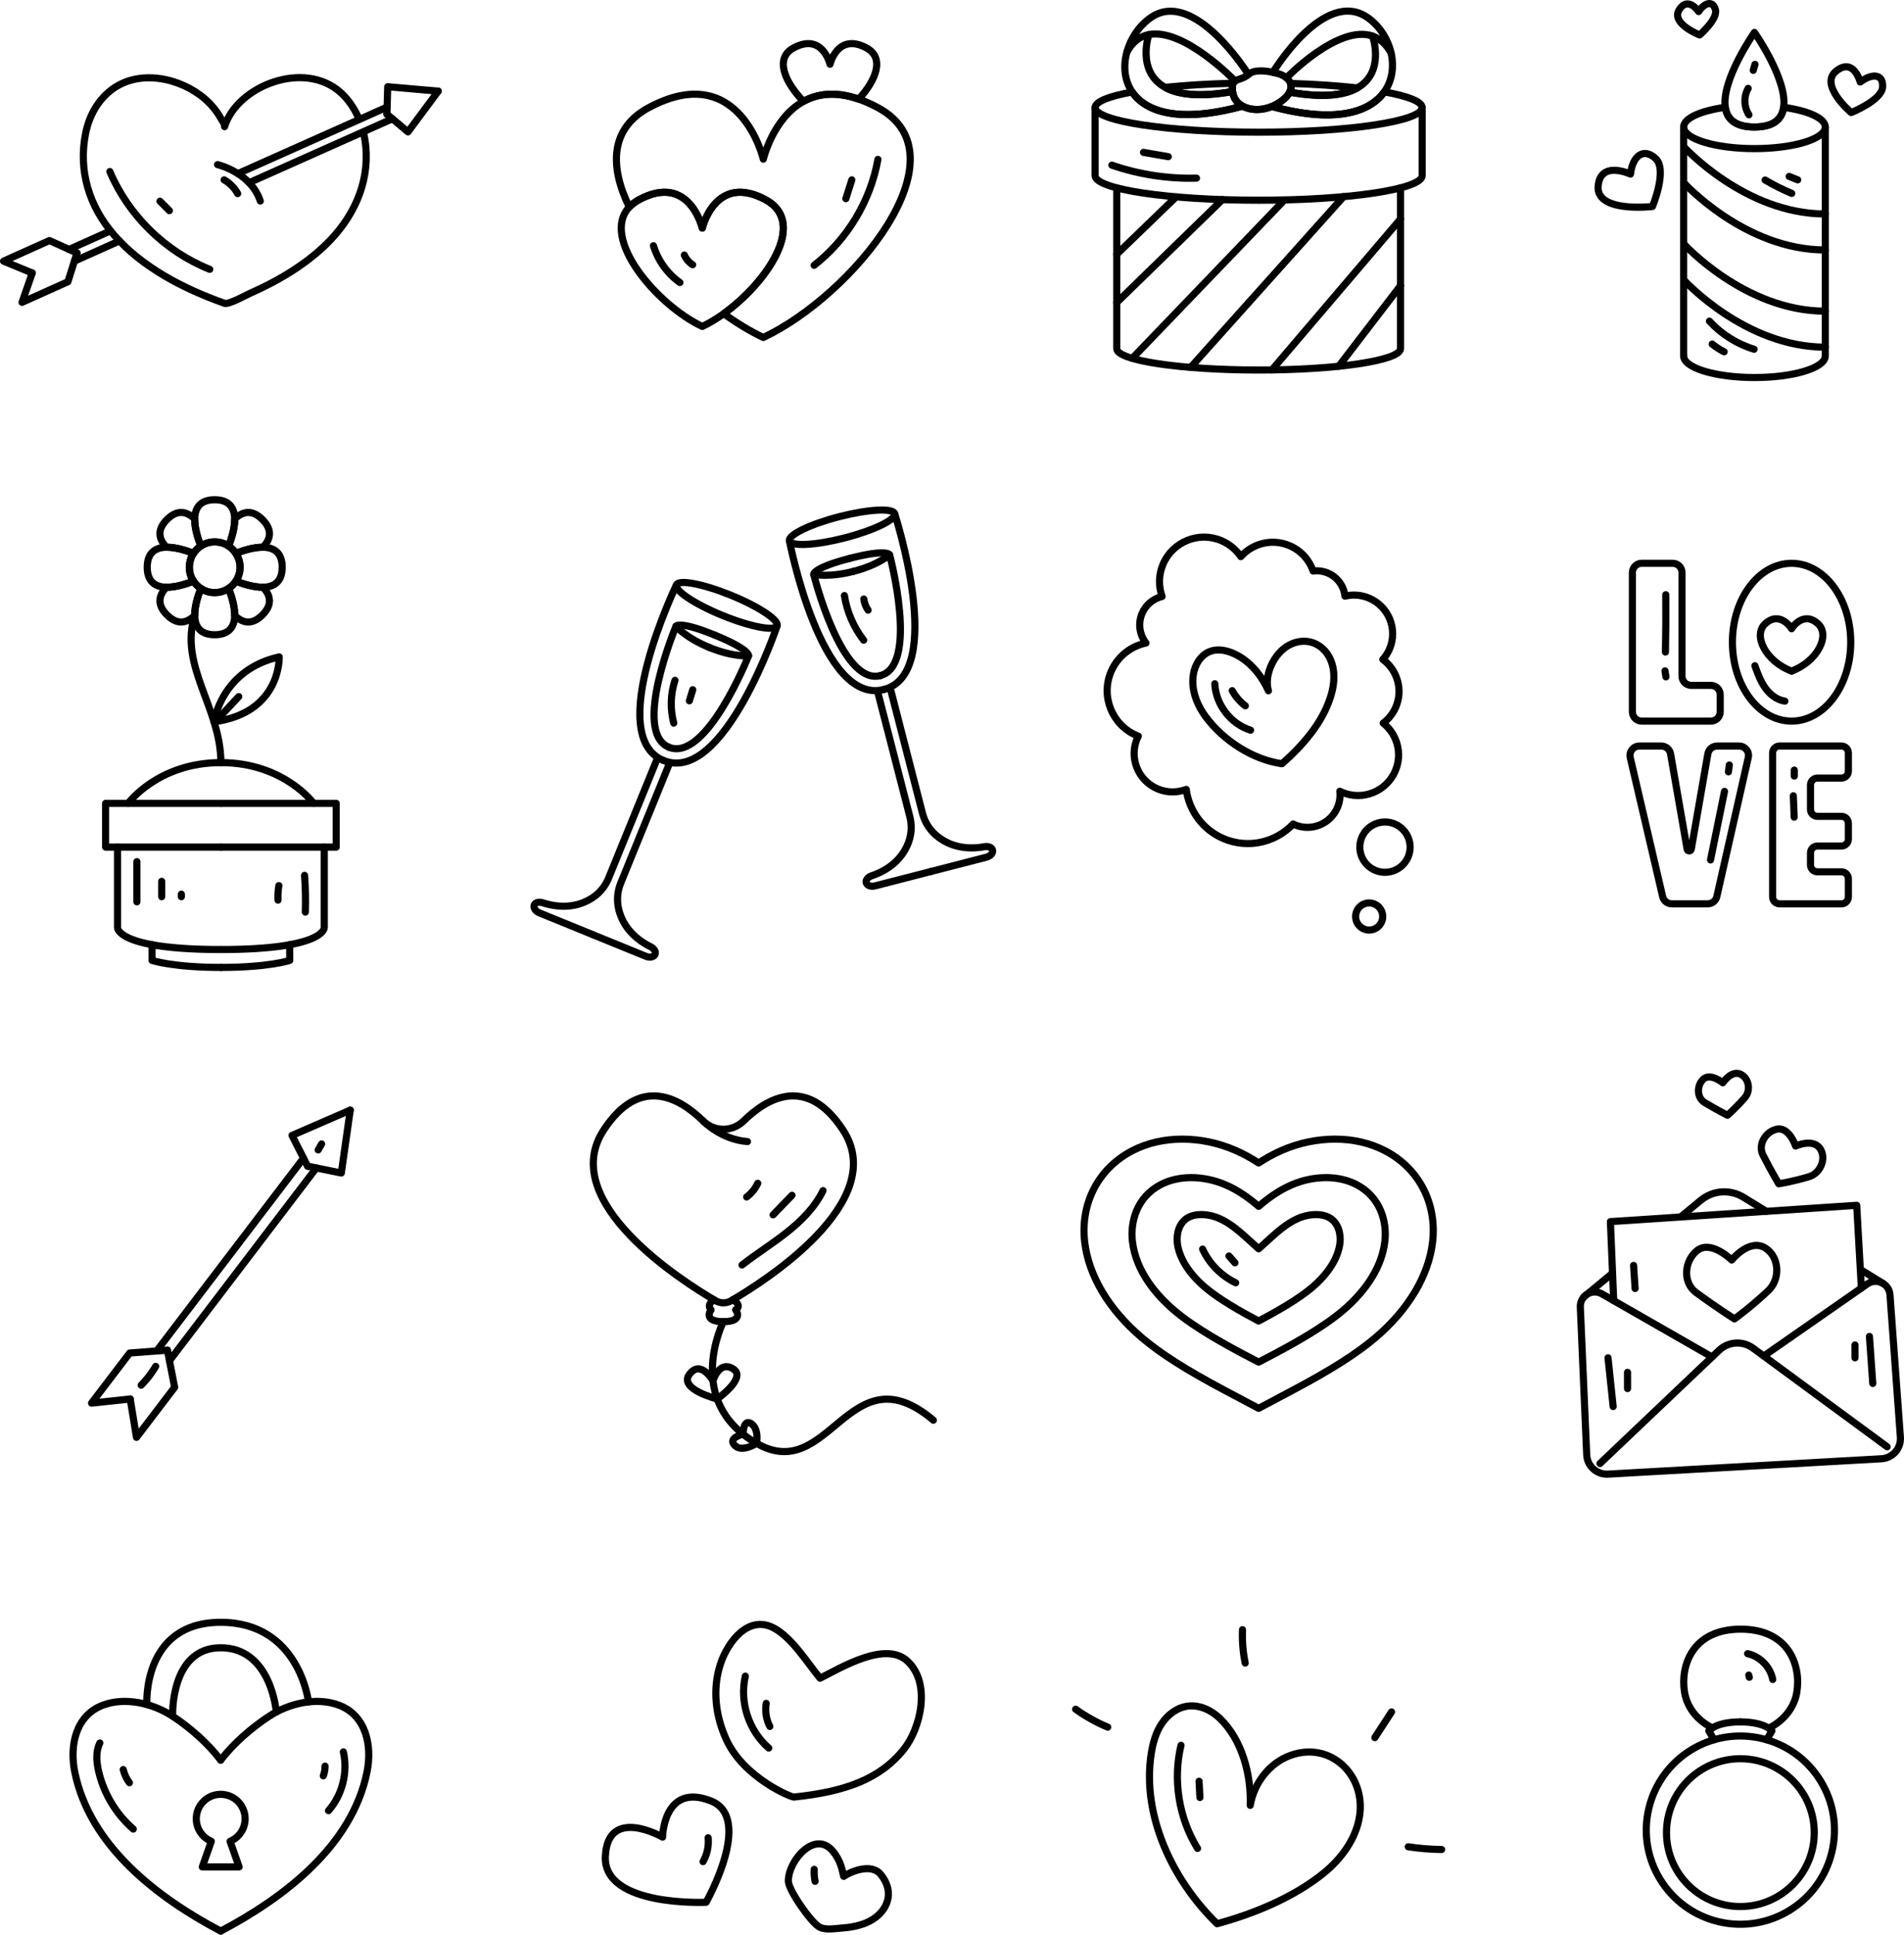 <?xml version="1.0" encoding="UTF-8"?><svg id="_レイヤー_2" xmlns="http://www.w3.org/2000/svg" viewBox="0 0 400.743 407.086"><defs><style>.cls-1{fill:none;stroke:#000;stroke-linecap:round;stroke-linejoin:round;stroke-width:1.5px;}</style></defs><g id="OBJECTS"><circle class="cls-1" cx="366.303" cy="385.614" r="15.551"/><circle class="cls-1" cx="366.303" cy="385.09" r="19.803" transform="translate(-93.184 652.192) rotate(-76.602)"/><path class="cls-1" d="M360.768,366.071l-1.105-1.873s1.398-1.882,6.64-1.882"/><path class="cls-1" d="M371.838,366.071l1.105-1.873s-1.398-1.882-6.64-1.882"/><path class="cls-1" d="M372.263,363.628s5.048-2.108,5.933-7.622c.885-5.514-1.649-13.202-11.826-13.202s-12.711,7.688-11.826,13.202c.885,5.514,5.889,7.565,5.889,7.565"/><path class="cls-1" d="M367.829,347.96c2.618.564,4.793,2.801,5.285,5.433"/><path class="cls-1" d="M368.069,352.467c.039.155.078.311.117.466"/><path class="cls-1" d="M46.452,406.336c-13.28-6.998-27.592-17.915-30.726-33.537-1.098-5.472.188-11.835,5.903-13.995,4.749-1.795,10.581-.389,14.707,2.316,3.675,2.41,7.461,5.739,10.117,9.251"/><path class="cls-1" d="M46.452,406.336c13.28-6.998,27.673-17.915,30.807-33.537,1.098-5.472-.188-11.835-5.903-13.995-4.748-1.795-10.581-.389-14.706,2.316-3.675,2.41-7.543,5.739-10.198,9.251"/><path class="cls-1" d="M30.91,358.665s-1.026-17.304,15.542-17.304,18.479,16.747,18.479,16.747"/><path class="cls-1" d="M36.335,361.12s-.562-14.405,10.117-14.405,11.7,13.519,11.7,13.519"/><path class="cls-1" d="M51.591,382.694c0-2.838-2.301-5.139-5.14-5.139s-5.139,2.301-5.139,5.139c0,2.138,1.306,3.97,3.164,4.745l-1.898,5.391h7.747l-1.898-5.391c1.858-.774,3.164-2.607,3.164-4.745Z"/><path class="cls-1" d="M21.011,366.757c-.883,1.788-.719,3.913-.278,5.858,1.068,4.718,3.672,9.075,7.322,12.25"/><path class="cls-1" d="M25.937,372.342c.237 1.0.684,1.95,1.302,2.771"/><path class="cls-1" d="M69.143,380.993c2.911-3.321,4.109-8.069,3.124-12.374"/><path class="cls-1" d="M68.049,373.662c.25-.648.376-1.344.367-2.039"/><path class="cls-1" d="M139.45,386.557s.199-11.519,10.16-7.622c9.108,3.564-.995,21.335-.995,21.335,0,0-21.698,1.02-21.204-9.665.494-10.685,12.039-4.048,12.039-4.048Z"/><path class="cls-1" d="M167.111,378.13c10.727-1.125,18.091-3.748,23.131-10.062,3.523-4.413,5.789-13.904.737-18.558-4.62-4.255-13.819,1.311-18.378,3.615-2.723-3.291-5.794-8.369-9.577-10.479-5.467-3.048-9.846,2.83-11.377,7.455-1.757,5.308-1.054,11.038,1.282,16.059,3.678,7.904,13.556,12.033,14.183,11.968Z"/><path class="cls-1" d="M172.429,405.466c1.231.716,3.314.331,4.69.232,1.772-.127,3.546-.424,5.193-1.114,4.235-1.773,6.387-6.156,3.013-10.228-1.854-2.237-5.939-.756-7.751.465-.317-1.187-.507-3.168-2.29-5.312-3.777-4.542-9.408,2.058-9.356,6.322.023,1.867,4.683,8.577,6.501,9.635Z"/><path class="cls-1" d="M156.876,352.682c-1.261,5.431.709,11.487,4.924,15.138"/><path class="cls-1" d="M161.271,358.419c-.276,1.643-.007,3.374.757,4.855"/><path class="cls-1" d="M147.973,391.723c.862-1.517,1.243-3.303,1.075-5.04"/><path class="cls-1" d="M171.552,395.863c-.17-.827-.231-1.677-.18-2.52"/><path class="cls-1" d="M256.163,404.784c-9.247-8.996-15.887-22.623-13.866-35.759.346-2.247.97-4.497,2.238-6.383,1.268-1.887,3.254-3.378,5.511-3.653,2.456-.299,4.914.872,6.699,2.585,4.714,4.524,6.635,11.964,6.393,18.304.781-4.627,3.989-8.876,8.395-10.491,8.538-3.129,15.906,4.164,14.63,12.684-.721,4.814-3.808,9.018-7.59,12.082-6.28,5.087-14.659,8.535-22.409,10.632"/><path class="cls-1" d="M226.393,359.648c2.099,1.508,4.371,2.776,6.756,3.771"/><path class="cls-1" d="M261.515,342.913c-.1,2.353.09,4.719.566,7.026"/><path class="cls-1" d="M289.369,365.624c1.172-1.802,2.343-3.605,3.515-5.407"/><path class="cls-1" d="M296.401,388.591c2.325.354,4.675.546,7.027.574"/><path class="cls-1" d="M252.05,388.93c-3.94-6.399-5.22-14.382-3.478-21.692"/><path class="cls-1" d="M252.552,378.223l-.18-3.42"/><path class="cls-1" d="M360.339,285.534l-23.172-13.274c-2.079-1.191-4.654.377-4.55,2.77l1.344,31.092c.102,2.366,2.119,4.192,4.483,4.059l57.539-3.234c2.371-.133,4.172-2.184,3.999-4.552l-2.191-29.957c-.172-2.35-2.836-3.621-4.771-2.275l-21.796,15.168"/><path class="cls-1" d="M336.752,307.947l25.063-23.816c1.963-1.865,4.981-2.056,7.162-.452l28.218,20.745"/><line class="cls-1" x1="391.547" y1="267.111" x2="396.274" y2="270.03"/><path class="cls-1" d="M353.719,256.071l4.261-3.52c2.554-2.11,6.168-2.358,8.986-.618l4.796,2.943"/><line class="cls-1" x1="333.418" y1="272.841" x2="339.403" y2="267.898"/><polyline class="cls-1" points="339.643 273.679 338.951 257.049 390.788 253.617 391.768 271.036"/><path class="cls-1" d="M365.062,277.522s3.391-2.429,7.133-5.964c2.539-2.398,2.355-6.977-.56-8.901-3.383-2.233-7.153,2.472-7.153,2.472,0,0-4.374-4.342-7.306-1.973-2.717,2.194-3.031,6.72-.219,8.791,4.293,3.163,8.105,5.575,8.105,5.575"/><path class="cls-1" d="M374.377,249.09s2.892-.451,6.353-1.484c2.348-.701,3.679-3.628,2.46-5.754-1.415-2.467-5.263-.71-5.263-.71,0,0-1.369-4.102-3.955-3.544-2.395.517-4.021,3.254-2.913,5.439,1.691,3.337,3.318,6.053,3.318,6.053"/><path class="cls-1" d="M363.589,234.668s1.751-1.526,3.638-3.682c1.28-1.463.936-3.991-.78-4.904-1.993-1.059-3.834,1.748-3.834,1.748,0,0-2.653-2.175-4.154-.708-1.39,1.36-1.325,3.885.343,4.884,2.547,1.526,4.787,2.662,4.787,2.662"/><path class="cls-1" d="M339.527,295.959c-.359-3.42-.719-6.84-1.078-10.26"/><path class="cls-1" d="M342.552,292.183v-3.42"/><path class="cls-1" d="M394.17,291.106c-.234-3.3-.469-6.601-.703-9.901"/><path class="cls-1" d="M390.432,285.703v-2.7"/><path class="cls-1" d="M344.144,271.125c-.106-1.621-.212-3.242-.317-4.863"/><path class="cls-1" d="M263.271,285.756c-5.217-2.72-11.759-6.315-16.087-9.996-3.624-3.082-8.1-8.113-8.842-14.581-.463-4.03.871-9.283,6-11.938,1.835-.95,4.037-1.452,6.37-1.452,2.451,0,4.971.531,7.286,1.536,2.707,1.174,4.939,2.825,6.913,4.505,1.974-1.68,4.206-3.331,6.913-4.505,2.316-1.005,4.835-1.536,7.286-1.536,2.333,0,4.535.502,6.37,1.452,5.129,2.655,6.463,7.908,6.001,11.938-.742,6.468-5.218,11.499-8.843,14.582-4.327,3.68-10.87,7.275-16.087,9.995l-1.639.855-1.639-.855Z"/><path class="cls-1" d="M257.789,292.561c-8.125-4.311-13.517-7.737-17.483-11.111-6.93-5.892-11.195-13.047-12.01-20.147-.934-8.142,2.909-15.489,10.03-19.175,3.119-1.615,6.657-2.436,10.512-2.436,3.766,0,7.613.805,11.125,2.329,1.813.786,3.452,1.707,4.948,2.688,1.495-.982,3.135-1.902,4.948-2.688,3.512-1.524,7.359-2.329,11.125-2.329,3.854,0,7.391.82,10.513,2.436,7.118,3.685,10.961,11.032,10.028,19.172-.815,7.101-5.08,14.257-12.012,20.15-3.965,3.372-9.357,6.798-17.482,11.109l-7.122,3.778-7.122-3.778Z"/><path class="cls-1" d="M264.911,277.969c-3.896-2.067-8.358-4.607-11.272-7.086-3.409-2.899-5.485-6.219-5.844-9.349-.208-1.815.292-4.318,2.386-5.402.729-.378,1.62-.569,2.646-.569,1.235,0,2.579.288,3.783.81,2.395,1.039,4.396,2.853,6.332,4.607l1.97,1.785,1.969-1.785c1.936-1.754,3.937-3.568,6.332-4.607,1.204-.522,2.548-.81,3.783-.81,1.026,0,1.917.192,2.646.569,2.094,1.084,2.594,3.588,2.386,5.402-.359,3.129-2.434,6.449-5.844,9.348-2.914,2.478-7.377,5.019-11.272,7.086Z"/><path class="cls-1" d="M253.114,262.832c1.411,3.072,3.921,5.626,6.969,7.09"/><path class="cls-1" d="M258.672,264.283l1.26,1.44"/><path class="cls-1" d="M150.27,273.493s-1.642.924-.633,2.122"/><path class="cls-1" d="M149.636,275.615s-1.826,2.485,2.615,2.485"/><path class="cls-1" d="M150.605,273.69c1.019.594,2.273.594,3.292,0,6.985-4.074,33.377-20.811,23.572-35.865-7.627-11.709-16.035-6.791-20.959-1.957-2.37,2.326-6.148,2.326-8.517,0-4.924-4.834-13.332-9.752-20.959,1.957-9.806,15.054,16.587,31.791,23.572,35.865Z"/><path class="cls-1" d="M154.232,273.493s2.089,1.061.633,2.122"/><path class="cls-1" d="M154.865,275.615s1.826,2.485-2.615,2.485c0,0-8.459,16.715,6.979,25.597,15.437,8.882,19.455-19.878,37.218-4.864"/><path class="cls-1" d="M147.992,235.868s3.783,3.939,9.334,4.336"/><path class="cls-1" d="M150.954,294.364s-8.22-2.033-5.84-5.205c2.379-3.172,4.951,1.368,4.951,1.368,0,0,1.287-4.359,4.248-2.493,2.961,1.866-3.358,6.33-3.358,6.33Z"/><path class="cls-1" d="M159.229,303.697c-.634.423-3.073,1.74-4.441.566-1.929-1.656,1.607-2.483,1.607-2.483,0,0,.018-3.369,1.723-2.22,1.705,1.15,1.11,4.137,1.11,4.137Z"/><path class="cls-1" d="M156.172,266.178c3.075-2.399,6.398-4.466,9.455-6.887,3.057-2.421,5.889-5.26,7.601-8.763"/><path class="cls-1" d="M162.712,255.624c1.329-1.372,2.657-2.743,3.986-4.115"/><path class="cls-1" d="M157.151,251.863c1.003-.746,1.815-1.746,2.34-2.88"/><line class="cls-1" x1="32.972" y1="284.267" x2="63.883" y2="243.697"/><polyline class="cls-1" points="64.734 245.376 61.458 238.914 73.717 233.586"/><polyline class="cls-1" points="35.234 284.095 27.297 284.698 19.268 295.236 27.405 294.371"/><line class="cls-1" x1="35.669" y1="286.322" x2="66.58" y2="245.752"/><polyline class="cls-1" points="64.734 245.376 71.835 246.82 73.717 233.586"/><polyline class="cls-1" points="35.234 284.095 36.76 291.907 28.73 302.446 27.405 294.371"/><path class="cls-1" d="M66.972,241.963l.72-1.26"/><path class="cls-1" d="M29.712,291.463c1.186-1.18,2.218-2.515,3.06-3.96"/><polyline class="cls-1" points="46.492 169.042 22.224 169.042 22.224 178.247 46.492 178.247"/><path class="cls-1" d="M24.735,178.247v16.946s-.209,4.603,21.757,4.603"/><path class="cls-1" d="M32.004,198.781v3.308s4.342,1.472,14.488,1.472"/><path class="cls-1" d="M26.966,169.042s6.276-8.577,19.526-8.577"/><polyline class="cls-1" points="46.492 169.042 70.76 169.042 70.76 178.247 46.492 178.247"/><path class="cls-1" d="M68.25,178.247v16.946s.209,4.603-21.757,4.603"/><path class="cls-1" d="M60.98,198.781v3.308s-4.342,1.472-14.488,1.472"/><path class="cls-1" d="M66.018,169.042s-6.276-8.577-19.526-8.577"/><path class="cls-1" d="M46.492,160.465c0-11.506-8.856-20.306-5.509-30.962"/><path class="cls-1" d="M42.273,114.893c-.616.395-1.139.93-1.546,1.546-1.36-.546-3.661-1.313-5.683-1.29-1.534-1.569-2.162-3.568.104-5.835,2.267-2.266,4.266-1.639,5.835-.104-.023,2.022.744,4.324,1.29,5.683Z"/><path class="cls-1" d="M55.232,129.398c-2.266,2.266-4.265,1.639-5.835.105.023-2.022-.744-4.324-1.29-5.684.616-.407,1.151-.93,1.546-1.546,1.36.546,3.661,1.313,5.683,1.29,1.534,1.569,2.162,3.568-.105,5.835Z"/><path class="cls-1" d="M42.273,123.819c-.546,1.36-1.313,3.661-1.29,5.684-1.569,1.534-3.568,2.162-5.835-.105-2.266-2.266-1.639-4.265-.104-5.835,2.022.023,4.324-.744,5.683-1.29.395.616.93,1.151,1.546,1.546Z"/><path class="cls-1" d="M55.337,115.149c-2.034-.023-4.347.755-5.695,1.29-.395-.616-.918-1.139-1.534-1.546.546-1.36,1.313-3.661,1.29-5.683,1.569-1.534,3.568-2.162,5.835.104,2.266,2.267,1.639,4.266.105,5.835Z"/><path class="cls-1" d="M39.96,120.449c.14.662.395,1.278.767,1.825-1.36.546-3.661,1.313-5.683,1.29-2.197-.035-4.056-1.011-4.056-4.207s1.86-4.173,4.056-4.207c2.022-.023,4.324.744,5.683,1.29-.36.546-.616,1.162-.755,1.825-.081.349-.116.721-.116,1.093,0,.372.035.732.105,1.092Z"/><path class="cls-1" d="M59.393,119.356c0,3.196-1.86,4.172-4.056,4.207-2.022.023-4.324-.744-5.683-1.29.36-.546.616-1.162.767-1.825.07-.36.105-.721.105-1.092,0-.372-.035-.744-.116-1.093-.139-.662-.407-1.278-.767-1.825,1.348-.535,3.661-1.313,5.695-1.29,2.197.035,4.056,1.011,4.056,4.207Z"/><path class="cls-1" d="M49.398,129.503c-.035,2.196-1.011,4.056-4.207,4.056s-4.172-1.86-4.207-4.056c-.023-2.022.744-4.324,1.29-5.684.546.372,1.162.628,1.825.767.36.07.721.104,1.093.104.372,0,.732-.035,1.093-.104.662-.14,1.278-.407,1.825-.767.546,1.36,1.313,3.661,1.29,5.684Z"/><path class="cls-1" d="M49.398,109.21c.023,2.022-.744,4.324-1.29,5.683-.546-.36-1.162-.628-1.825-.767-.36-.07-.721-.105-1.093-.105-.372,0-.732.035-1.093.105-.662.139-1.278.407-1.825.767-.546-1.36-1.313-3.661-1.29-5.683.035-2.197,1.011-4.056,4.207-4.056s4.173,1.86,4.207,4.056Z"/><path class="cls-1" d="M50.525,119.356c0,.372-.035.732-.105,1.092-.151.662-.407,1.278-.767,1.825-.395.616-.93,1.139-1.546,1.546-.546.36-1.162.628-1.825.767-.36.07-.721.104-1.093.104-.372,0-.732-.035-1.093-.104-.662-.14-1.278-.395-1.825-.767-.616-.395-1.151-.93-1.546-1.546-.372-.546-.628-1.162-.767-1.825-.07-.36-.105-.721-.105-1.092,0-.372.035-.744.116-1.093.14-.662.395-1.278.755-1.825.407-.616.93-1.151,1.546-1.546.546-.36,1.162-.628,1.825-.767.36-.07.721-.105,1.093-.105.372,0,.732.035,1.093.105.662.139,1.278.407,1.825.767.616.407,1.139.93,1.534,1.546.36.546.628,1.162.767,1.825.081.349.116.721.116,1.093Z"/><path class="cls-1" d="M45.041,151.878s1.521-10.939,13.725-13.659c0,0,.445,11.767-13.725,13.659Z"/><path class="cls-1" d="M28.812,189.763v-8.46"/><path class="cls-1" d="M34.032,188.683v-3.24"/><path class="cls-1" d="M38.172,188.683v-.54"/><path class="cls-1" d="M64.265,191.923c.081-2.581.025-5.165-.165-7.74"/><path class="cls-1" d="M58.512,189.403c-.048-1.022.013-2.05.18-3.06"/><path class="cls-1" d="M45.722,151.414c1.51-1.611,3.019-3.222,4.529-4.833"/><path class="cls-1" d="M163.561,131.696c-.48,1.179-5.612.202-11.462-2.182s-10.203-5.272-9.722-6.451c.48-1.179,5.612-.202,11.462,2.182s10.203,5.272,9.722,6.45Z"/><path class="cls-1" d="M142.377,123.063s-15.358,31.808-2.711,36.962"/><path class="cls-1" d="M138.391,159.505l-10.293,25.259c-.779,1.912-2.186,3.562-4.247,4.652-2.187,1.157-5.387,1.901-9.637.538-.788-.253-1.552-.051-1.768.479h0c-.234.574.252,1.315,1.084,1.654l11.21,4.568"/><path class="cls-1" d="M140.804,157.232c-7.852-3.2,1.464-25.457,1.464-25.457,0,0,2.076,2.444,7.083,4.484"/><path class="cls-1" d="M142.268,131.775s.621-1.222,8.156,1.849"/><path class="cls-1" d="M163.561,131.696s-11.248,33.483-23.895,28.329"/><path class="cls-1" d="M140.942,160.545l-10.293,25.259c-.779,1.912-.926,4.075-.214,6.296.756,2.356,2.524,5.125,6.516,7.121.74.37,1.146,1.048.93,1.578h0c-.234.574-1.099.765-1.932.425l-11.21-4.568"/><path class="cls-1" d="M140.804,157.232c7.852,3.2,16.746-19.23,16.746-19.23,0,0-3.193.296-8.199-1.744"/><path class="cls-1" d="M157.55,138.003s.41-1.308-7.126-4.378"/><path class="cls-1" d="M188.307,108.092c.318,1.232-4.384,3.509-10.501,5.085-6.117,1.576-11.334,1.854-11.651.622-.318-1.233,4.384-3.509,10.501-5.085s11.333-1.854,11.651-.622Z"/><path class="cls-1" d="M166.155,113.799s6.645,34.691,19.87,31.284"/><path class="cls-1" d="M184.691,145.426l6.804,26.413c.515,1.999.37,4.162-.634,6.267-1.066,2.233-3.19,4.739-7.414,6.181-.783.267-1.276.884-1.133,1.439h0c.155.601.986.905,1.857.681l11.722-3.02"/><path class="cls-1" d="M185.273,142.162c-8.211,2.115-14.009-21.306-14.009-21.306,0,0,3.124.723,8.359-.626"/><path class="cls-1" d="M171.263,120.856s-.231-1.351,7.649-3.381"/><path class="cls-1" d="M188.307,108.092s10.944,33.584-2.282,36.991"/><path class="cls-1" d="M187.359,144.739l6.804,26.413c.515,1.999,1.687,3.823,3.584,5.181,2.012,1.44,5.082,2.608,9.477,1.829.815-.144,1.545.158,1.688.712v0c.155.601-.426,1.269-1.297,1.494l-11.722,3.02"/><path class="cls-1" d="M185.273,142.162c8.211-2.115,1.971-25.423,1.971-25.423,0,0-2.386,2.143-7.621,3.491"/><path class="cls-1" d="M187.244,116.739s-.451-1.294-8.331.736"/><path class="cls-1" d="M141.804,152.155c-.776-2.943-.685-6.109.259-9.002"/><path class="cls-1" d="M145.092,147.463l.72-2.34"/><path class="cls-1" d="M177.729,125.314c.528,3.406,1.937,6.671,4.051,9.393"/><path class="cls-1" d="M181.811,126.043c.104.838.416,1.649.902,2.339"/><path class="cls-1" d="M269.822,160.703c-6.166-.864-12.286-4.867-15.998-9.813-1.653-2.203-2.799-4.874-2.772-7.628.02-1.945.681-3.952,2.12-5.261,2.323-2.113,5.574-1.196,7.956.303,2.617,1.646,4.599,4.245,5.846,7.047-1.012-3.403,1.278-7.968,4.31-9.59,4.138-2.213,8.328.184,9.261,4.622.427,2.03.148,4.157-.464,6.139-1.732,5.61-5.923,10.373-10.258,14.181"/><path class="cls-1" d="M293.679,162.194c1.544-3.621.392-7.706-2.546-10.043,1.129-.851,2.06-1.994,2.655-3.387,1.552-3.639.319-7.759-2.735-10.006.571-.642,1.054-1.381,1.41-2.215,1.763-4.136-.16-8.918-4.296-10.681-1.671-.713-3.445-.814-5.085-.42-.225-2.079-1.535-3.98-3.596-4.859-1.017-.433-2.085-.557-3.107-.424-.801-2.318-2.532-4.305-4.965-5.342-3.653-1.558-7.757-.507-10.254,2.309-.975-1.437-2.354-2.625-4.07-3.356-4.762-2.03-10.268.184-12.298,4.946-.958,2.248-.961,4.658-.206,6.793-1.821.446-3.418,1.707-4.21,3.564-.914,2.143-.519,4.515.824,6.227-3.172.663-5.981,2.808-7.348,6.015-2.222,5.211.202,11.237,5.413,13.459.106.045.214.077.321.118-.078.154-.159.306-.228.467-1.754,4.114.159,8.872,4.274,10.626,2.001.853,4.153.833,6.039.119.582,4.439,3.426,8.464,7.842,10.347,5.189,2.212,11.011.814,14.663-3.068.107.053.211.11.323.157,3.483,1.485,7.511-.135,8.996-3.618.479-1.124.631-2.303.505-3.437.151.075.298.155.455.222,4.346,1.853,9.372-.168,11.225-4.514Z"/><path class="cls-1" d="M296.37,180.328c-1.147,2.689-4.256,3.94-6.945,2.793-2.689-1.147-3.94-4.256-2.793-6.945,1.147-2.689,4.256-3.94,6.945-2.793,2.689,1.147,3.94,4.256,2.793,6.945Z"/><path class="cls-1" d="M290.796,193.965c-.618,1.448-2.292,2.122-3.74,1.504-1.448-.618-2.122-2.292-1.504-3.74.617-1.448,2.292-2.122,3.74-1.504,1.448.618,2.122,2.292,1.504,3.74Z"/><path class="cls-1" d="M255.687,143.867c.19,4.376,3.341,8.47,7.523,9.774"/><path class="cls-1" d="M259.352,145.325c.683,1.241,1.629,2.337,2.757,3.196"/><path class="cls-1" d="M345.527,118.53h6.541c1.077,0,1.95.873,1.95,1.95v21.786c0,1.077.873,1.95,1.95,1.95h4.14c1.077,0,1.95.873,1.95,1.95v3.618c0,1.077-.873,1.95-1.95,1.95h-14.581c-1.077,0-1.95-.873-1.95-1.95v-29.304c0-1.077.873-1.95,1.95-1.95Z"/><path class="cls-1" d="M355.536,190.184h3.884c.925,0,1.727-.641,1.931-1.543l6.617-29.244c.28-1.238-.661-2.417-1.931-2.417h-4.626c-.963,0-1.786.692-1.951,1.641l-3.49,20.063c-.085.487-.784.487-.869,0l-3.49-20.063c-.165-.948-.988-1.641-1.951-1.641h-4.609c-1.275,0-2.218,1.188-1.928,2.43l6.822,29.244c.209.896,1.008,1.53,1.928,1.53h3.661"/><path class="cls-1" d="M389.036,173.582v-.354c0-.803-.651-1.454-1.454-1.454h-5.065c-.803,0-1.454-.651-1.454-1.454v-5.147c0-.803.651-1.454,1.454-1.454h5.065c.803,0,1.454-.651,1.454-1.454v-3.832c0-.803-.651-1.454-1.454-1.454h-13.037c-.803,0-1.454.651-1.454,1.454v30.297c0,.803.651,1.454,1.454,1.454h13.037c.803,0,1.454-.651,1.454-1.454v-3.832c0-.803-.651-1.454-1.454-1.454h-5.065c-.803,0-1.454-.651-1.454-1.454v-2.517c0-.803.651-1.454,1.454-1.454h5.065c.803,0,1.454-.651,1.454-1.454v-2.985"/><ellipse class="cls-1" cx="377.082" cy="135.132" rx="12.453" ry="16.602"/><path class="cls-1" d="M377.082,132.266s-2.414-3.849-5.535-1.035c-2.675,2.412.04,7.919,5.535,9.979"/><path class="cls-1" d="M377.082,132.266s2.414-3.849,5.535-1.035c2.675,2.412-.04,7.919-5.535,9.979"/><path class="cls-1" d="M350.531,137.2c.084-4.019.107-8.039.069-12.059"/><path class="cls-1" d="M350.635,142.425c-.064-.419-.129-.839-.193-1.258"/><path class="cls-1" d="M360.022,180.945c.981-4.808,1.962-9.616,2.943-14.424"/><path class="cls-1" d="M363.792,162.403l.18-1.44"/><path class="cls-1" d="M377.63,171.944c-.06-1.5-.119-3-.179-4.5"/><path class="cls-1" d="M377.652,163.303v-1.26"/><path class="cls-1" d="M369.358,140.083c.582,1.613,1.176,3.248,2.168,4.647.992,1.399,2.449,2.557,4.146,2.802"/><path class="cls-1" d="M384.174,26.725c0,2.507-6.673,4.544-14.905,4.544s-14.905-2.037-14.905-4.544c0-1.84,3.598-3.431,8.763-4.143.341,2.424,2.037,4.143,6.142,4.143s5.802-1.719,6.142-4.143c5.165.712,8.763,2.302,8.763,4.143Z"/><line class="cls-1" x1="354.363" y1="26.725" x2="354.363" y2="74.895"/><path class="cls-1" d="M384.174,26.725v48.169c0,2.51-6.673,4.544-14.905,4.544s-14.905-2.034-14.905-4.544"/><path class="cls-1" d="M354.363,58.869s12.86,14.178,29.811,14.178"/><path class="cls-1" d="M354.363,51.295s12.86,14.178,29.811,14.178"/><path class="cls-1" d="M354.363,38.419s12.86,14.178,29.811,14.178"/><path class="cls-1" d="M354.363,30.845s12.86,14.178,29.811,14.178"/><path class="cls-1" d="M375.411,22.582c-.341,2.424-2.037,4.143-6.142,4.143s-5.802-1.719-6.142-4.143c-.826-5.832,6.142-15.761,6.142-15.761,0,0,6.968,9.929,6.142,15.761Z"/><path class="cls-1" d="M343.178,36.637s-6.406-3-6.812,2.595c-.406,5.595,11.434,4.217,11.434,4.217,0,0,3.244-7.731.649-10.109-2.595-2.379-4.865-.432-5.271,3.298Z"/><path class="cls-1" d="M391.526,17.261s-1.372-5.255-5.057-2.31c-3.685,2.945,3.157,8.734,3.157,8.734,0,0,6.448-2.58,6.616-5.368.168-2.788-2.19-2.945-4.715-1.057Z"/><path class="cls-1" d="M357.514,2.428s-2.216-3.33-4.075-.395,4.293,5.324,4.293,5.324c0,0,3.871-3.343,3.319-5.324-.552-1.981-2.231-1.525-3.537.395Z"/><path class="cls-1" d="M359.794,67.578c2.531,2.76,5.814,4.822,9.398,5.904"/><path class="cls-1" d="M360.372,72.403c.778.629,1.625,1.173,2.52,1.62"/><path class="cls-1" d="M371.509,37.882c1.804,1.066,3.681,2.008,5.613,2.817"/><path class="cls-1" d="M376.572,37.123l1.8.72"/><path class="cls-1" d="M368.114,24.161c-1.078-1.631-1.144-3.876-.164-5.568"/><path class="cls-1" d="M369.012,14.803l.36-1.26"/><path class="cls-1" d="M294.773,39.529v33.834c0,2.481-13.37,4.493-29.863,4.493s-29.863-2.011-29.863-4.493v-33.834"/><path class="cls-1" d="M245.232,18.384c4.188-.431,9.053-.736,14.323-.863-.178.364-.237.897-.127,1.734-7.098,1.261-11.506.618-14.197-.871Z"/><path class="cls-1" d="M271.433,19.391c.33-.643.381-1.269.186-1.836,5.212.161,9.992.491,14.061.948-2.657,1.506-7.064,2.158-14.247.888Z"/><path class="cls-1" d="M299.327,22.639c0,2.86-15.406,5.178-34.417,5.178s-34.417-2.318-34.417-5.178c0-1.244,2.927-2.394,7.809-3.283,2.868,4.222,9.949,6.591,23.224,2.97h.008c1.633.905,3.968.981,6.168.076,13.351,3.638,20.618,1.21,23.655-3.071h.009c4.975.897,7.961,2.047,7.961,3.308Z"/><path class="cls-1" d="M299.327,22.639v14.315c0,2.86-15.409,5.178-34.417,5.178s-34.417-2.318-34.417-5.178v-14.315"/><path class="cls-1" d="M271.433,19.391c-.406.812-1.252,1.658-2.589,2.445-.372.22-.753.406-1.142.567-2.2.905-4.535.829-6.168-.076h-.008c-1.066-.584-1.827-1.523-2.047-2.775-.017-.102-.034-.203-.051-.296-.11-.838-.051-1.371.127-1.734.102-.203.237-.347.406-.465.668-.482,1.794-.474,2.792-1.388,1.168-1.066,3.553-.795,5.169-.448.821.178,1.438.381,1.607.448.491.195.914.44,1.244.711.415.347.702.744.846,1.176.195.567.144,1.193-.186,1.836Z"/><path class="cls-1" d="M261.526,22.327c-13.274,3.621-20.356,1.252-23.224-2.97-1.667-2.437-1.912-5.508-1.125-8.384,1.201-2.233,2.809-3.35,4.628-3.697,0,0-2.673,7.741,3.427,11.109,2.69,1.489,7.098,2.132,14.197.871.017.093.034.195.051.296.22,1.252.981,2.191,2.047,2.775Z"/><path class="cls-1" d="M237.177,10.973c.778-2.868,2.572-5.55,5.017-7.259,9.137-6.396,20.559,11.955,20.559,11.955"/><path class="cls-1" d="M241.805,7.275c7.394-1.447,18.156,9.78,18.156,9.78"/><path class="cls-1" d="M291.366,19.331h-.009c-3.037,4.281-10.305,6.709-23.655,3.071.389-.161.77-.347,1.142-.567,1.337-.787,2.183-1.633,2.589-2.445,7.183,1.269,11.591.618,14.247-.888,5.931-3.342,3.207-10.914,3.207-10.914,1.506.524,2.851,1.641,3.909,3.596v.008c.626,2.8.254,5.753-1.43,8.139Z"/><path class="cls-1" d="M267.922,15.22s10.812-17.902,19.95-11.506c2.496,1.751,4.264,4.526,4.924,7.471"/><path class="cls-1" d="M270.774,16.379s10.897-11.303,18.114-8.79"/><line class="cls-1" x1="235.048" y1="53.503" x2="247.549" y2="41.426"/><line class="cls-1" x1="235.048" y1="63.656" x2="257.287" y2="42.004"/><line class="cls-1" x1="238.307" y1="75.404" x2="270.291" y2="42.132"/><line class="cls-1" x1="250.592" y1="77.307" x2="282.784" y2="41.38"/><line class="cls-1" x1="267.702" y1="77.836" x2="294.773" y2="46.092"/><line class="cls-1" x1="281.765" y1="77.072" x2="294.773" y2="60.102"/><path class="cls-1" d="M234.023,34.751c5.709,1.966,11.773,2.896,17.809,2.733"/><path class="cls-1" d="M240.675,32.063c1.74.301,3.48.602,5.22.902"/><path class="cls-1" d="M160.661,71.009c-2.719-1.278-5.546-2.991-8.335-5.009,9.145-6.574,17.69-19.201,8.794-23.984-10.578-5.686-13.305,5.982-13.305,5.982,0,0-2.726-11.669-13.305-5.982-.841.452-1.519.974-2.064,1.55-4.128-8.436-4.097-16.514,4.097-20.915,19.178-10.298,24.116,10.843,24.116,10.843,0,0,2.01-8.615,8.46-12.167,2.898-1.597,6.699-2.173,11.614-.475,1.27.444,2.617,1.036,4.043,1.799,18.788,10.095-5.328,39.509-24.116,48.358Z"/><path class="cls-1" d="M152.326,66c-1.511,1.083-3.038,2.002-4.51,2.695-9.527-4.487-21.538-18.555-15.369-25.129.545-.576,1.223-1.098,2.064-1.55,10.578-5.686,13.305,5.982,13.305,5.982,0,0,2.726-11.669,13.305-5.982,8.896,4.783.35,17.41-8.794,23.984Z"/><path class="cls-1" d="M180.735,20.852c-4.915-1.698-8.716-1.122-11.614.475-3.833-3.895-6.208-9.036-2.088-11.248,6.099-3.272,7.665,3.443,7.665,3.443,0,0,1.573-6.715,7.665-3.443,3.957,2.127,1.932,6.941-1.628,10.773Z"/><path class="cls-1" d="M171.357,55.824c6.996-5.452,11.874-13.553,13.421-22.286"/><path class="cls-1" d="M178.032,41.803l1.26-3.96"/><path class="cls-1" d="M137.537,51.701c.937,3.101,2.928,5.874,5.567,7.753"/><path class="cls-1" d="M144.033,53.673c.368.829.988,1.544,1.755,2.027"/><path class="cls-1" d="M75.574,25.09c-.862-2.073-2.115-4.017-3.811-5.563-7.731-7.055-21.886-1.397-24.493,7.122.129-.423-.656-1.502-.855-1.852-.846-1.49-1.981-2.862-3.343-4.031-5.111-4.389-13.738-6.306-19.578-1.885-3.066,2.322-4.798,5.748-5.484,9.224-1.517,7.689.63,15.233,6.067,21.437,5.83,6.652,14.378,11.163,23.192,14.281.865.306,4.703-1.824,5.567-2.206,1.923-.85,3.802-1.776,5.618-2.788,3.611-2.012,6.993-4.364,9.886-7.119,6.042-5.754,9.403-13.123,8.643-20.946-.094-.97-.263-1.963-.511-2.953"/><line class="cls-1" x1="50.076" y1="36.528" x2="81.479" y2="22.526"/><polyline class="cls-1" points="81.436 24.028 81.602 18.245 92.234 19.181"/><line class="cls-1" x1="52.429" y1="38.444" x2="82.588" y2="24.996"/><polyline class="cls-1" points="81.436 24.028 85.868 27.749 92.234 19.181"/><line class="cls-1" x1="14.548" y1="52.48" x2="23.262" y2="48.569"/><polyline class="cls-1" points="16.201 53.222 10.402 50.618 .75 54.951 6.789 57.446"/><line class="cls-1" x1="15.657" y1="54.95" x2="25.136" y2="50.695"/><polyline class="cls-1" points="16.201 53.222 14.292 59.285 4.64 63.617 6.789 57.446"/><path class="cls-1" d="M45.79,34.64s6.947,1.579,8.999,7.657"/><path class="cls-1" d="M23.117,36.091c3.931,9.267,11.675,16.847,21.023,20.58"/><path class="cls-1" d="M33.672,42.343l1.98,1.98"/><path class="cls-1" d="M47.172,37.842c1.194.677,2.193,1.692,2.853,2.895"/></g></svg>
